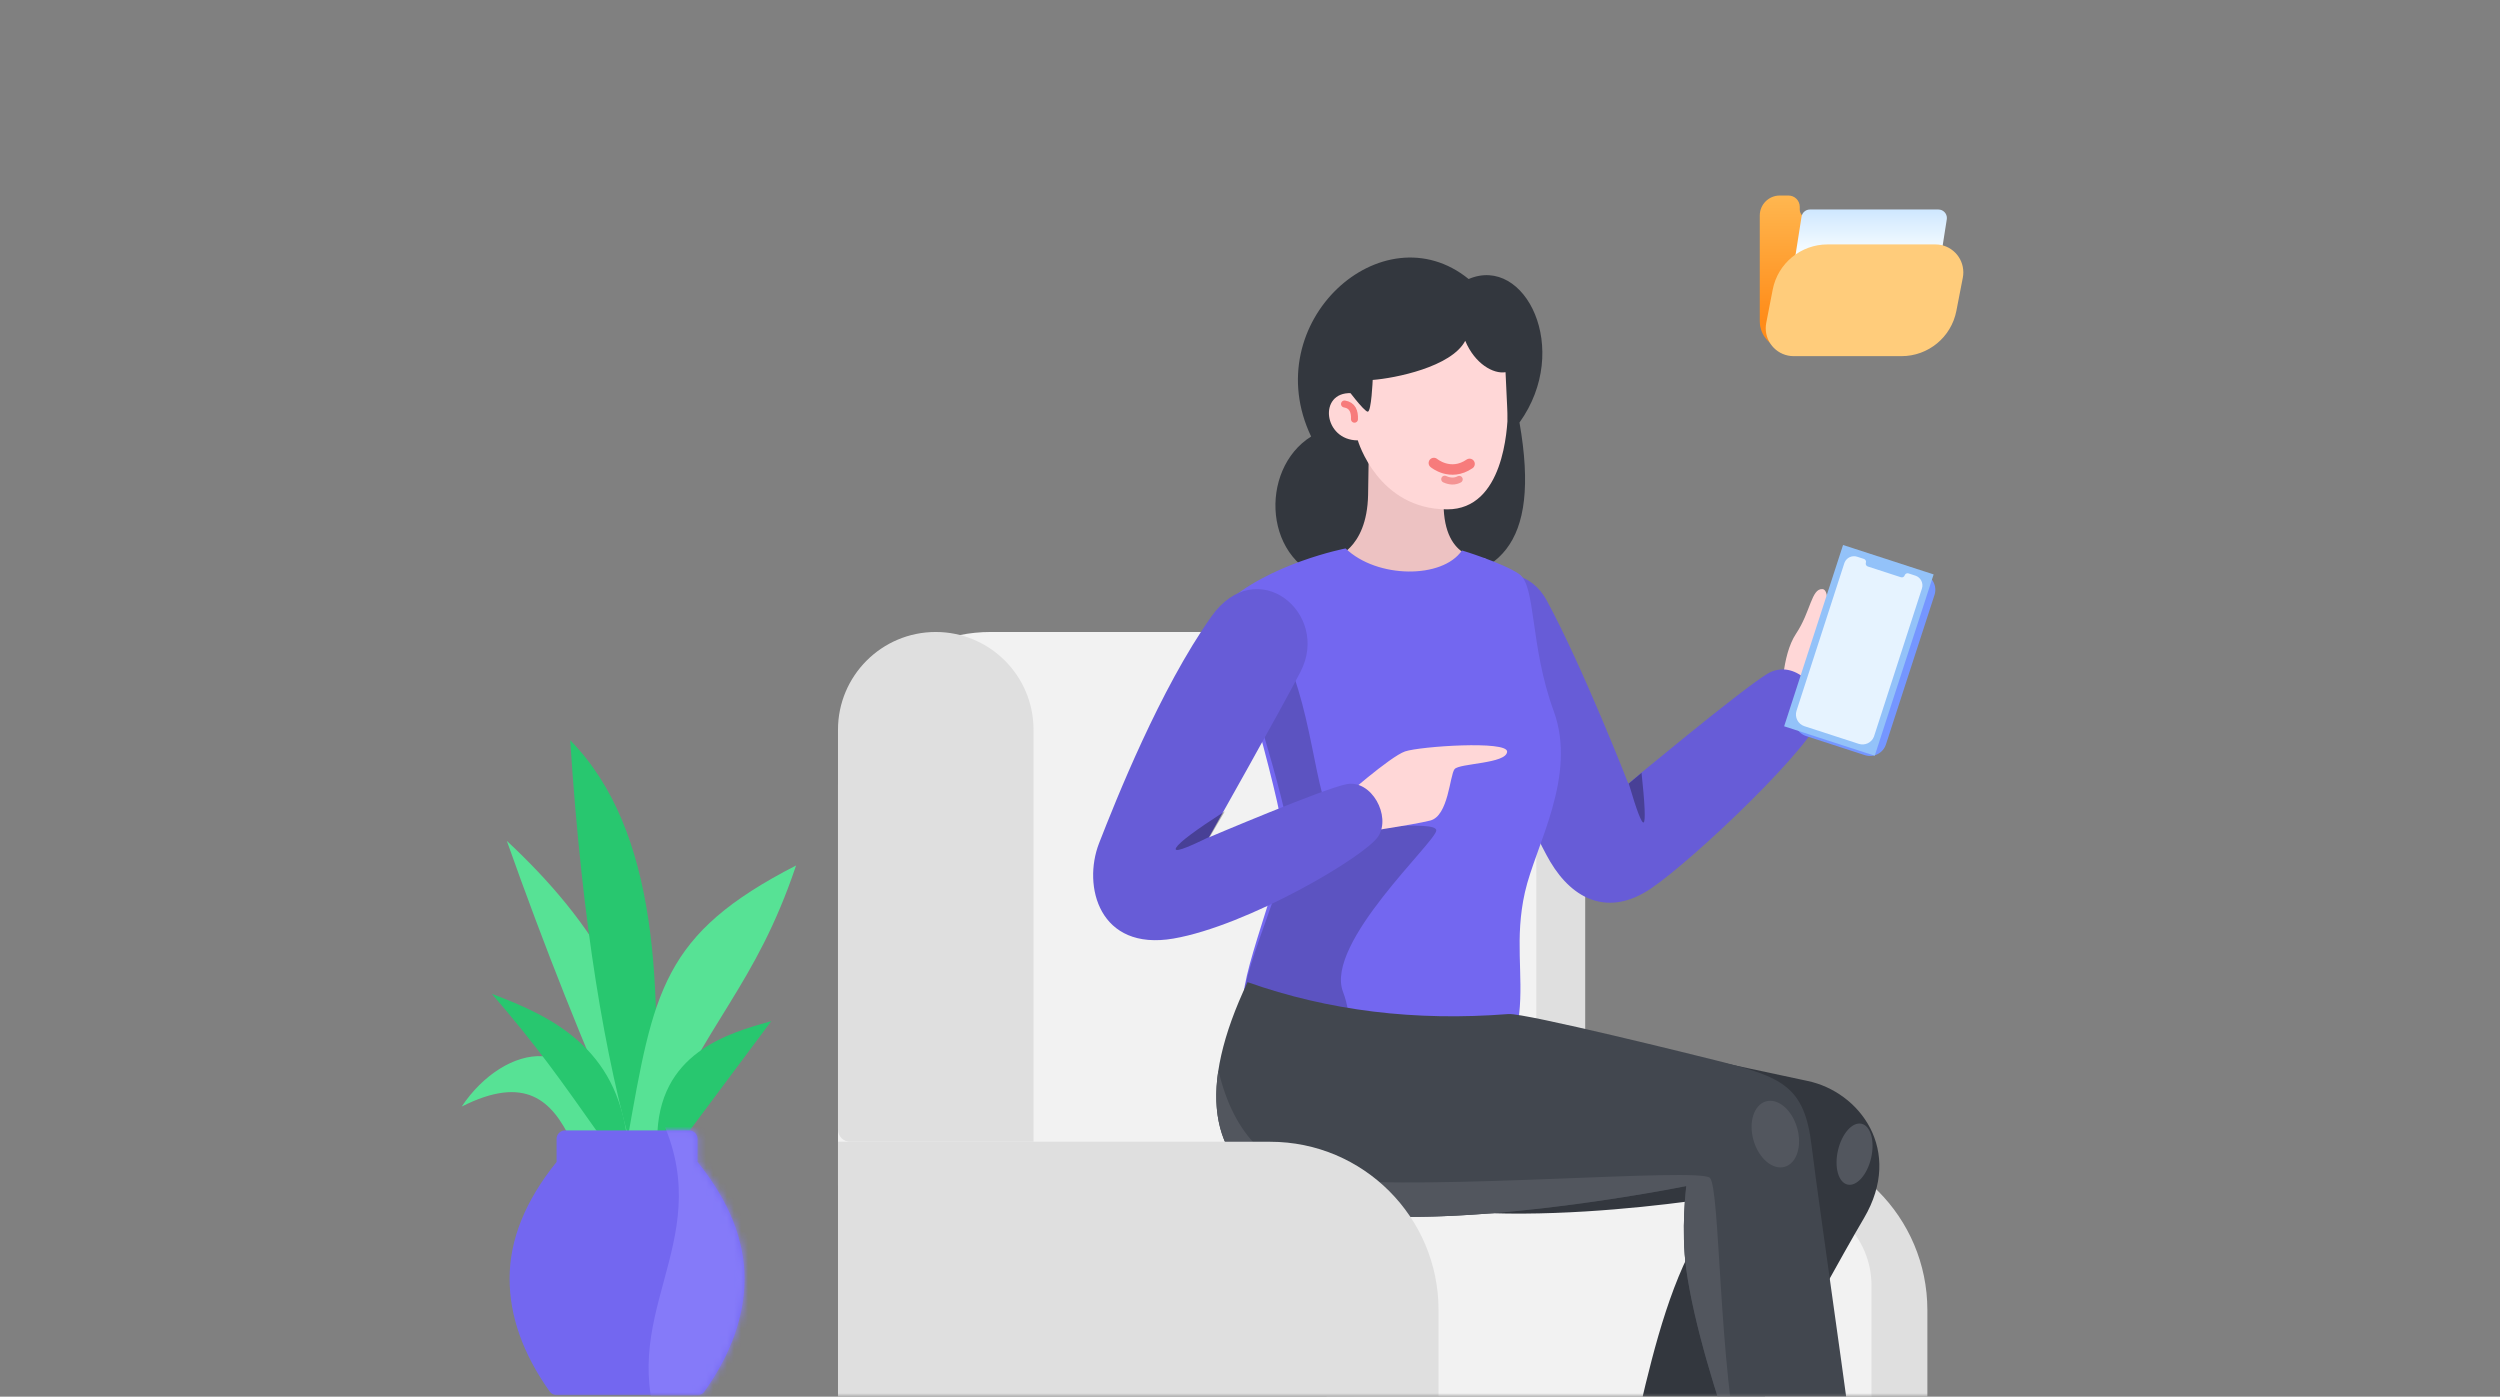 <svg height="200" viewBox="0 0 358 200" width="358" xmlns="http://www.w3.org/2000/svg" xmlns:xlink="http://www.w3.org/1999/xlink"><rect x="0" y="0" width="358" height="200" fill="#808080" stroke="none"/><defs><linearGradient id="a" x1="50%" x2="50%" y1="81.177%" y2="-34.513%"><stop offset="0" stop-color="#ff8c19"/><stop offset="1" stop-color="#ffc967"/></linearGradient><linearGradient id="b" x1="62.11%" x2="62.11%" y1="31.381%" y2="-27.478%"><stop offset="0" stop-color="#f8fdff"/><stop offset="1" stop-color="#aad4ff"/></linearGradient><path id="c" d="m7.952.064h17.739c.676 0 1.223.539 1.223 1.204v3.31c4.486 5.566 6.728 11.133 6.728 16.699 0 5.395-1.915 10.79-5.746 16.185-.229.322-.603.514-1.003.514h-20.145c-.4 0-.774-.192-1.003-.514-3.831-5.395-5.746-10.79-5.746-16.185 0-5.461 2.159-10.923 6.477-16.384l.252-.315v-3.31c0-.665.548-1.204 1.223-1.204z"/><mask id="d" fill="#fff"><path d="m6 0h346c3.314 0 6 2.686 6 6v194h-358v-194c0-3.314 2.686-6 6-6z" fill="#fff" fill-rule="evenodd"/></mask><mask id="e" fill="#fff"><use fill="#fff" fill-rule="evenodd" xlink:href="#c"/></mask></defs><g fill="none" fill-rule="evenodd" mask="url(#d)"><g transform="matrix(-1 0 0 1 290 28)"><path d="m38.111 135.5h61.889v66c0 2.209-1.791 4-4 4h-78c-2.209 0-4-1.791-4-4v-41.889c0-13.316 10.795-24.111 24.111-24.111z" fill="#dfdfdf"/><path d="m86.58 62.796 13.42-.296v80h-37v-55.599c0-13.109 10.474-23.817 23.58-24.106z" fill="#dfdfdf"/><path d="m94.111 62.5h54.049c12.062 0 21.84 9.778 21.84 21.84v57.413c0 .965-.782 1.747-1.747 1.747h-98.253v-56.889c0-13.316 10.795-24.111 24.111-24.111z" fill="#f2f2f2"/><path d="m156 62.5c7.732 0 14 6.268 14 14v57.253c0 .965-.782 1.747-1.747 1.747h-26.253v-59c0-7.732 6.268-14 14-14z" fill="#dfdfdf"/><path d="m34.6 143.5h61.4v53h-74v-40.4c0-6.959 5.641-12.6 12.6-12.6z" fill="#f2f2f2"/><g fill="none" transform="matrix(-1 0 0 1 134 8.5)"><g transform="translate(26.641 .379)"><path d="m8.147 46.319c-9.932-2.315-10.586-15.958-3.035-20.69-7.787-16.337 10.221-32.557 22.557-22.553 8.087-3.464 14.807 10.054 7.282 20.552 3.155 18.027-3.266 22.686-14.841 22.884z" fill="#33373e"/><path d="m8.271 43.06s4.832-1.135 4.999-9.058c.168-7.923.05-10.627.05-10.627l10.642-.192s.116 8.83.118 12.023c.004 8.578 5.977 7.853 5.977 7.853s-1.242 6.955-10.885 7.498c-7.529.424-10.901-7.498-10.901-7.498z" fill="#edc2c2"/><path d="m10.839 19.42c-4.748-.184-3.973 6.771.959 6.762 0 0 2.864 9.88 12.81 9.88 8.077 0 8.602-11.516 8.675-13.813.079-2.449.089-10.496.089-10.496l-22.717-.011z" fill="#ffd7d7"/><g stroke-linecap="round"><path d="m22.866 28.633s1.633 2.641 4.823 1.701" stroke="#f77b7b" stroke-width="1.5" transform="matrix(.951 -.309 .309 .951 -7.905 9.259)"/><path d="m24.249 31.785c.748.314 1.458.314 2.08-.047" stroke="#f49494" transform="matrix(.999 .035 -.035 .999 1.128 -.863)"/><path d="m11.057 23.277c.299-1.076.166-2.016-.901-2.445" stroke="#f77b7b" transform="matrix(.974 -.225 .225 .974 -4.688 2.967)"/></g><path d="m10.088 18.56s2.602 3.494 3.129 3.513c.527.019.712-4.545.712-4.545 3.192-.244 11.271-1.854 13.251-5.604 1.385 3.309 4.032 4.779 5.772 4.497l.33 7.03.812-14.134h-24.642z" fill="#33373e"/></g><path d="m16.635.026c7.408.331 48.641 9.457 56.132 11.008 7.491 1.551 13.825 9.941 8.112 19.656-6.416 10.906-22.97 41.878-26.99 48.86-1.989 3.456-12.025 1.518-9.668-4.282 4.395-10.813 6.436-37.975 17.64-47.879 0 0-37.68 6.563-53.956-.955-11.829-5.464-9.153-27.208 8.73-26.408z" fill="#33373e" transform="translate(30.04 107.25)"/><g transform="translate(52.384 45.76)"><path d="m46.782 17.675s-.084-6.032 2.025-9.185c2.109-3.153 2.192-6.501 3.788-6.392 1.596.11.016 7.893.016 7.893s2.025-.774 3.479-1.753c1.455-.979 5.865-5.806 6.896-4.951 1.748 1.457-1.067 9.679-2.6 11.323-1.538 1.644-9.941 7.051-9.941 7.051z" fill="#ffd7d7"/><path d="m1.256 14.061c3.446 7.999 9.756 22.693 12.358 27.077 3.26 5.49 8.401 7.909 14.42 3.836 6.324-4.28 23.739-20.975 24.249-24.756.506-3.782-3.756-8.319-7.613-5.97-3.857 2.349-19.882 15.695-19.882 15.695s-6.468-16.591-11.67-26.202c-4.506-8.315-17.107-1.84-11.861 10.32z" fill="#675cd7"/><path d="m24.854 29.951c1.158 3.931 1.872 5.782 2.143 5.555s.167-2.593-.31-7.096z" fill="#000" fill-opacity=".303"/></g><g transform="matrix(-.951 -.309 -.309 .951 122.487 45.59)"><path d="m2.834 1.009h8.84c1.325 0 2.4 1.075 2.4 2.4v22.5c0 1.325-1.075 2.4-2.4 2.4h-8.84c-1.325 0-2.4-1.075-2.4-2.4v-22.5c0-1.325 1.075-2.4 2.4-2.4z" fill="#7596ff" fill-rule="nonzero"/><path d="m1.461.65h13.64v27.3h-13.64z" fill="#93c2f9"/><path d="m3.899 1.625h1.034c.211 0 .386.152.422.352l.007.077c0 .237.192.43.429.43h4.988c.211 0 .386-.152.422-.352l.007-.077c0-.237.192-.43.429-.43h1.029c.765 0 1.392.589 1.452 1.339l.005.121-.02 22.2c-.002.969-.787 1.753-1.755 1.755h-8.184c-.926.001-1.685-.717-1.749-1.628l-.004-.125c0-.001 0-.001.002-.002l.02-22.195c.001-.809.656-1.465 1.465-1.465z" fill="#e6f3ff" fill-rule="nonzero"/></g><g transform="translate(19.199 42.033)"><path d="m0 8.15s8.305 27.828 8.551 33.096c.246 5.268-6.792 20.751-5.594 24.665 2.763 9.043 38.038 12.938 39.386.772.629-5.674-.679-10.766.828-17.451 1.502-6.685 7.539-16.62 4.115-25.96-3.424-9.34-2.507-17.981-4.956-19.614-2.449-1.633-8.174-3.368-8.174-3.368-2.784 4.1-12.182 4.04-16.667-.289 0 0-11.141 2.163-17.489 8.15z" fill="#7367f0"/><path d="m7.442 12.657c5.536 8.792 5.519 24.098 8.492 26.103 2.973 2.005 14.545.037 14.545 1.625 0 1.588-15.991 16.137-13.366 23.092 1.375 3.642 1.002 6.9-1.119 9.774l-.692-.151c-6.301-1.425-11.366-3.984-12.346-7.19-1.198-3.913 6.652-19.397 6.406-24.665-.209-4.472-6.81-25.2-8.8-31.363 1.621-2.861 3.913-1.937 6.879 2.774z" fill="#000" fill-opacity=".199"/></g><g transform="translate(0 47.856)"><path d="m36.081 30.158s6.995-6.196 9.136-6.915c2.141-.719 14.683-1.583 14.603.042-.09 1.741-6.826 1.64-7.524 2.497-.698.856-.857 6.708-3.495 7.366-2.633.657-10.527 1.79-10.527 1.79z" fill="#ffd7d7"/><path d="m17.471 3.926c-7.37 10.409-13.662 26.264-16.077 32.445-2.415 6.181.021 15.505 10.641 13.675 10.601-1.826 27.468-11.745 29.334-14.639 1.866-2.894-.969-8.159-4.539-7.47-3.308.638-19.715 7.619-19.715 7.619s10.555-18.723 13.133-23.743c4.305-8.382-6.286-17.059-12.778-7.888z" fill="#675cd7"/><path d="m17.283 35.428c-3.686 1.832-5.304 2.364-4.854 1.596.45-.769 2.771-2.503 6.964-5.203z" fill="#000" fill-opacity=".303"/></g><g transform="translate(17.862 104)"><path d="m4.789.143c-7.18 15.175-5.725 25.368 4.365 30.579 14.638 7.559 58.458-1.381 58.458-1.381s-.783 6.309 0 11.936c2.045 14.696 11.771 39.18 13.829 42.256 2.846 4.254 11.514 1.046 11.678-2.497.163-3.542-6.535-48.785-7.553-57.413-1.013-8.628-4.213-9.881-13.557-12.24-2.147-.542-27.532-6.855-29.858-6.671-13.321 1.054-25.775-.469-37.362-4.569z" fill="#42474f"/><g fill="#52565e"><path d="m16.595 28.373c14.492 1.625 52.858-1.725 54.399-.203 1.471 1.453 1.226 26.735 4.526 41.367l-.502-1.382c-3.104-8.626-6.326-19.118-7.406-26.879-.783-5.627 0-11.936 0-11.936l-1.767.342c-8.33 1.566-43.81 7.691-56.691 1.039-6.979-3.604-9.827-9.592-8.544-17.963 2.21 9.462 7.538 14.667 15.985 15.614z"/><ellipse cx="91.745" cy="24.781" rx="2.436" ry="4.469" transform="matrix(.974 .225 -.225 .974 7.926 -20.003)"/><ellipse cx="80.378" cy="21.938" rx="3.248" ry="4.875" transform="matrix(.961 -.276 .276 .961 -2.933 23.005)"/></g></g></g><path d="m108.111 135.5h61.889v68.253c0 .965-.782 1.747-1.747 1.747h-84.253v-45.889c0-13.316 10.795-24.111 24.111-24.111z" fill="#dfdfdf"/><g fill="none"><g transform="matrix(-1 0 0 1 38 0)"><path d="m2.862 0h1.248c.892 0 1.615.723 1.615 1.615v.395c0 .673.546 1.219 1.219 1.219h15.056c2.209 0 4 1.791 4 4v10.771c0 2.209-1.791 4-4 4h-18c-2.209 0-4-1.791-4-4v-15.138c0-1.581 1.282-2.862 2.862-2.862z" fill="url(#a)"/><path d="m7.184 2h18.391c.673 0 1.219.546 1.219 1.219 0 .063-.005.127-.015.189l-2.758 17.561c-.093.593-.604 1.03-1.205 1.03h-18.391c-.673 0-1.219-.546-1.219-1.219 0-.063.005-.127.015-.189l2.758-17.561c.093-.593.604-1.03 1.205-1.03z" fill="url(#b)"/><path d="m29.075 11.763-.925 4.763c-.73 3.76-4.023 6.474-7.853 6.474h-15.444c-2.209 0-4-1.791-4-4 0-.256.025-.511.073-.763l.925-4.763c.73-3.76 4.023-6.474 7.853-6.474h15.444c2.209 0 4 1.791 4 4 0 .256-.025.511-.073.763z" fill="#ffcc7b"/></g><g transform="translate(176 78)"><path d="m23.979 58.234c6.366-14.243 12.15-28.871 17.445-43.822-12.196 11.368-21.68 25.218-20.33 43.822z" fill="#57e295"/><path d="m20.586 59.721c-1.507-24.287-.868-46.842 11.761-59.721-1.742 26.665-5.001 45.45-9.128 59.721z" fill="#28c76f"/><path d="m20.007 57.192c-7.056-16.971-14.146-21.836-20.007-39.257 19.181 9.836 20.383 17.958 24.148 39.257z" fill="#57e295"/><path d="m16.209 57.192-12.658-16.971c6.113 1.723 16.331 4.514 16.331 16.971z" fill="#28c76f"/><path d="m28.048 57.192h4.223c2.683-5.541 6.465-9.356 15.613-4.732-5.997-9.033-18.3-11.767-19.836 4.732z" fill="#57e295"/><path d="m24.164 57.192h3.511c6.445-9.114 9.215-13.086 15.885-20.869-8.786 3.297-17.804 7.784-19.396 20.869z" fill="#28c76f"/><g transform="translate(7.385 55.812)"><use fill="#7367f0" xlink:href="#c"/><path d="m-4.282-.978h15.904c-7.614 17.436 7.405 27.762 0 45.133h-15.904z" fill="#857af9" mask="url(#e)"/></g></g></g></g></g></svg>